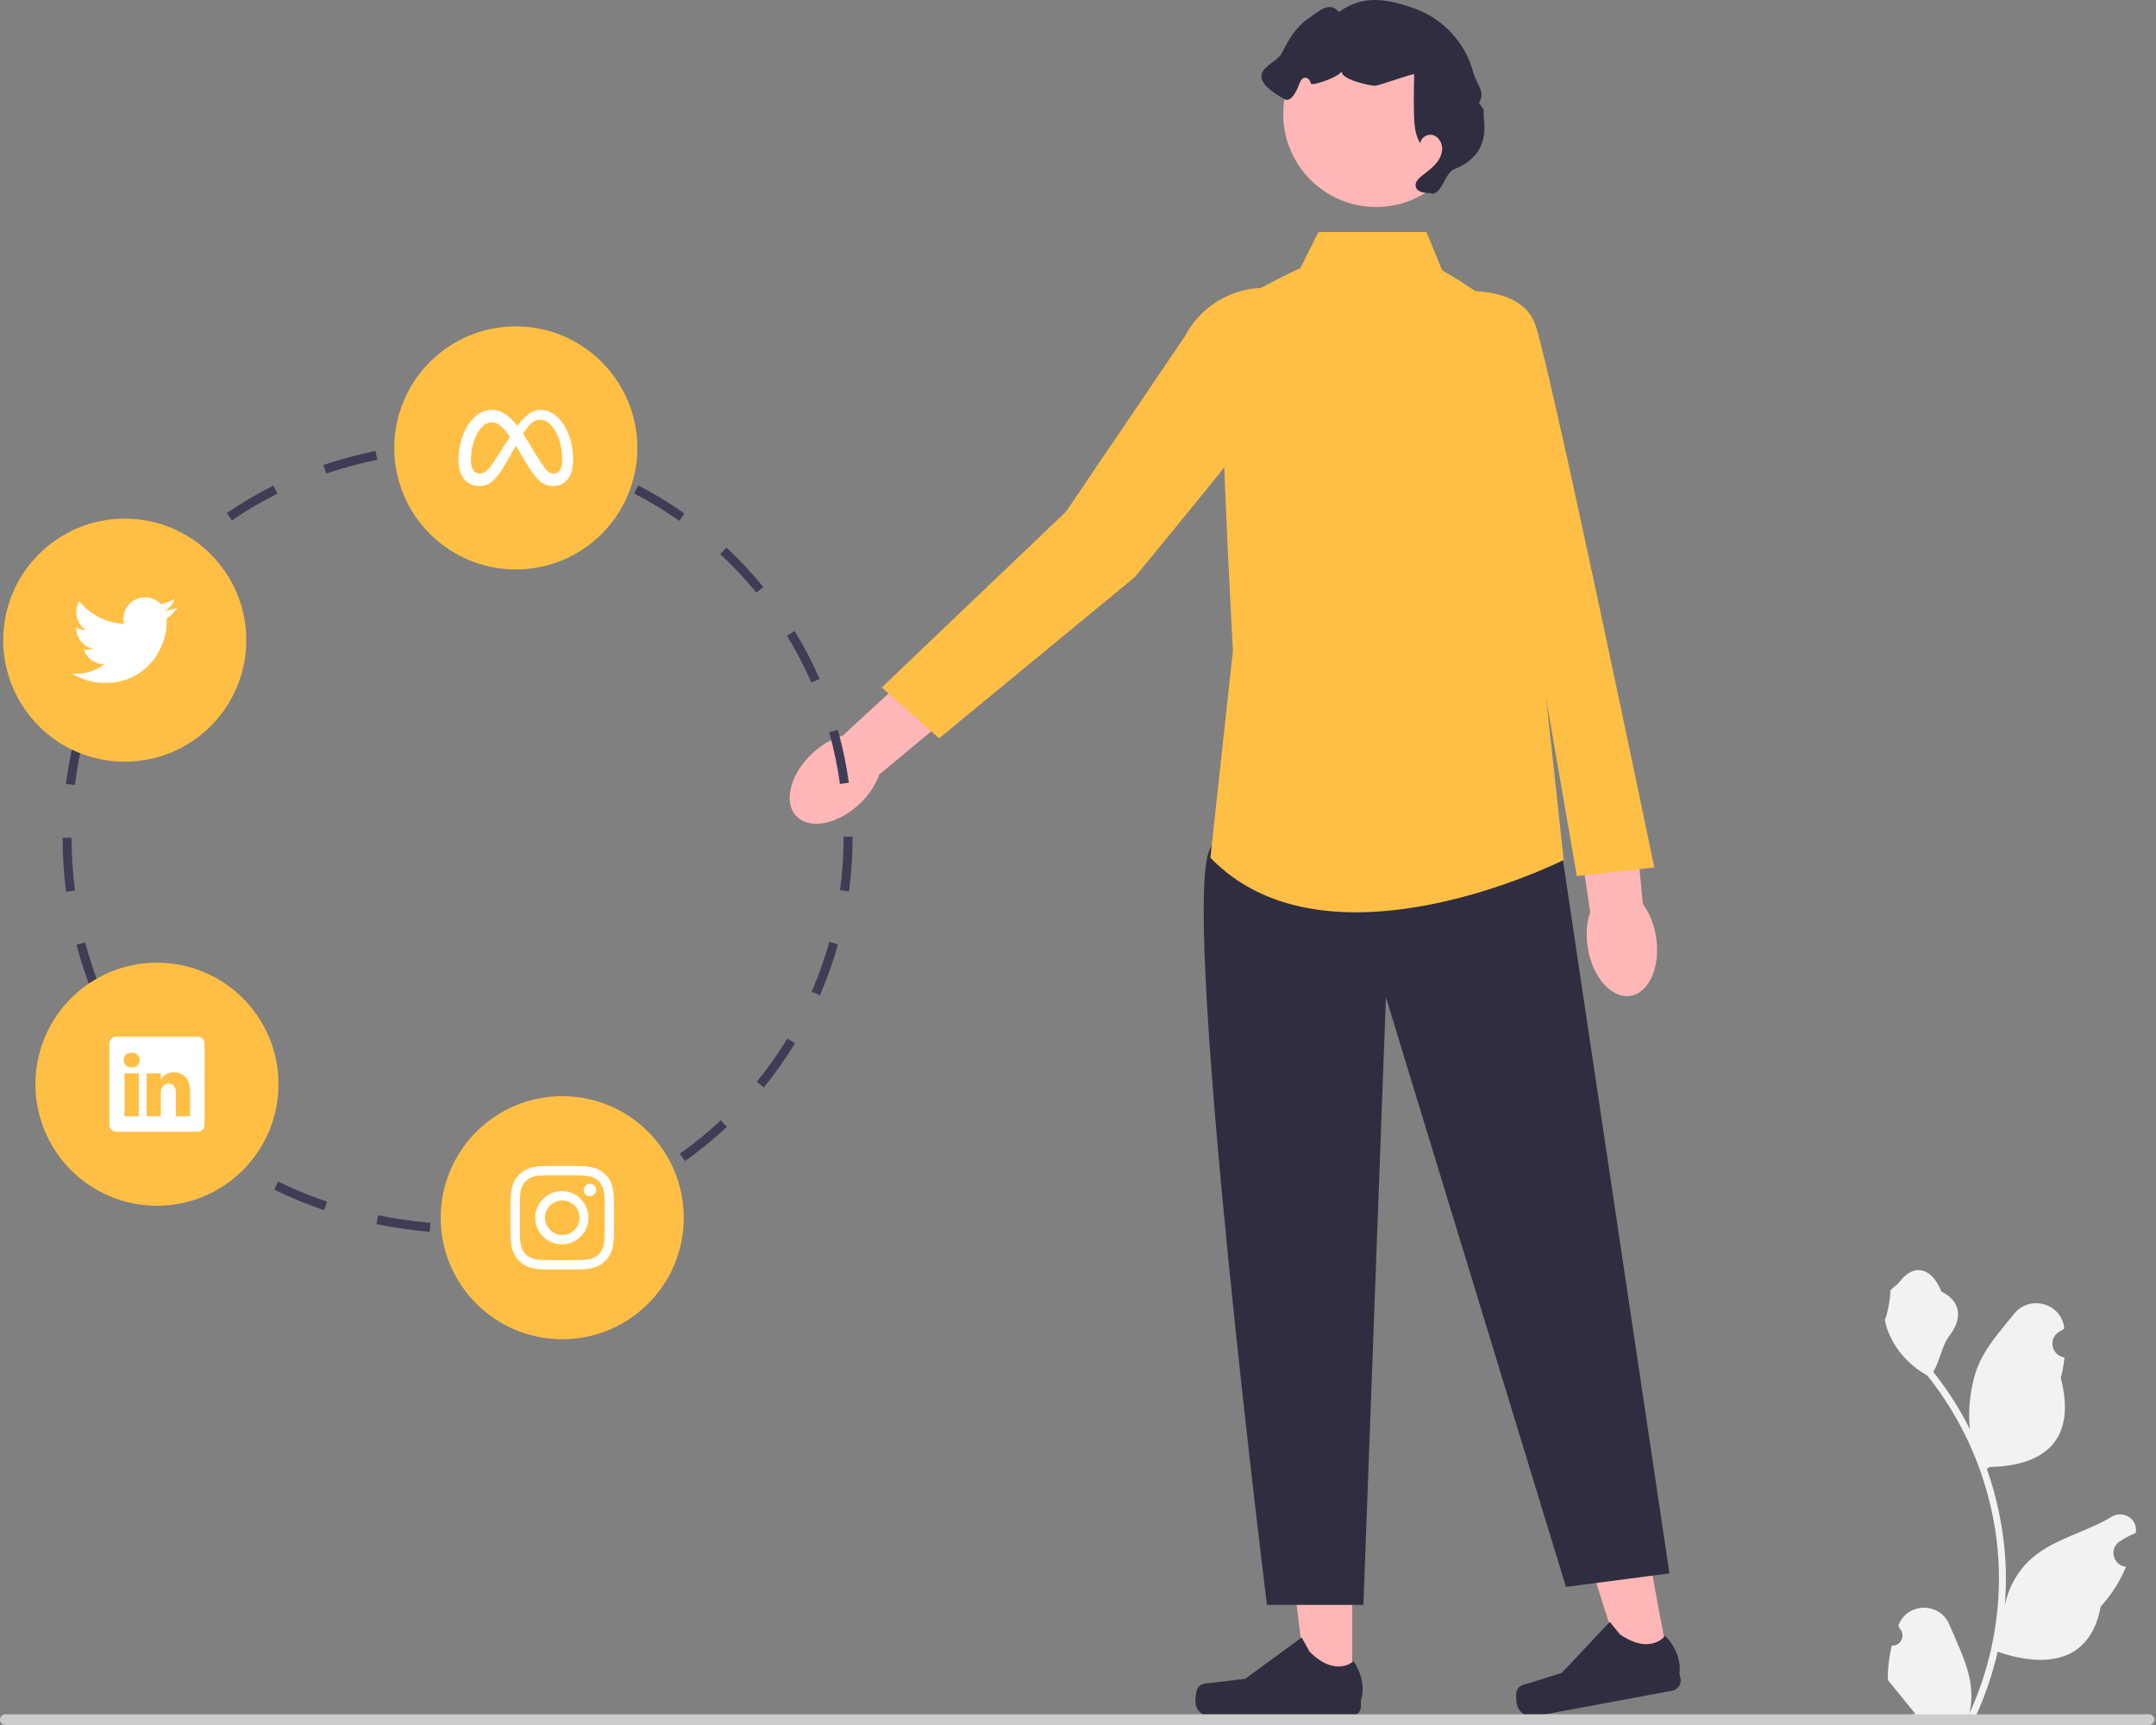 <svg  viewBox="0 0 240 192" fill="none" xmlns="http://www.w3.org/2000/svg">
  <rect x="0" y="0" width="240" height="192" fill="#808080" stroke="none"/>
  <g style="mix-blend-mode:multiply" clip-path="url(#clip0_57718_25588)">
    <path d="M95.678 89.483C93.247 91.774 90.094 92.377 88.636 90.829C87.179 89.282 87.968 86.171 90.399 83.88C91.464 82.877 92.666 82.198 93.804 81.881L104.229 72.304L108.619 77.291L97.877 86.203C97.492 87.32 96.743 88.48 95.678 89.483Z" fill="#FFB6B6"/>
    <path d="M150.521 188.042L145.496 188.042L143.105 168.658L150.522 168.659L150.521 188.042Z" fill="#FFB6B6"/>
    <path d="M133.304 187.928C133.147 188.192 133.065 189.042 133.065 189.349C133.065 190.291 133.828 191.054 134.77 191.054H150.333C150.976 191.054 151.497 190.533 151.497 189.891V189.243C151.497 189.243 152.267 187.295 150.681 184.895C150.681 184.895 148.712 186.775 145.768 183.831L144.9 182.258L138.616 186.854L135.133 187.283C134.371 187.376 133.696 187.268 133.304 187.928Z" fill="#2F2E41"/>
    <path d="M185.776 185.188L180.835 186.105L174.945 167.484L182.238 166.13L185.776 185.188Z" fill="#FFB6B6"/>
    <path d="M168.827 188.22C168.722 188.507 168.796 189.359 168.852 189.66C169.024 190.586 169.914 191.197 170.84 191.025L186.141 188.184C186.773 188.066 187.19 187.459 187.073 186.827L186.954 186.19C186.954 186.19 187.356 184.135 185.359 182.064C185.359 182.064 183.765 184.272 180.334 181.915L179.193 180.528L173.854 186.193L170.508 187.251C169.776 187.482 169.092 187.499 168.827 188.22Z" fill="#2F2E41"/>
    <path d="M173.462 92.249L185.84 175.125L174.317 176.628L154.277 110.997L151.772 178.632H141.033C141.033 178.632 131.756 103.983 134.5 94.966C137.244 85.948 173.462 92.249 173.462 92.249Z" fill="#2F2E41"/>
    <path d="M146.762 25.828H158.786L160.54 30.087C160.54 30.087 167.554 34.095 167.554 35.597C167.554 37.1 171.812 74.926 171.812 74.926L174.067 95.717C174.067 95.717 147.764 108.993 134.739 95.466L137.244 72.421C137.244 72.421 135.24 36.349 136.242 34.846C137.244 33.343 144.758 29.836 144.758 29.836L146.762 25.828Z" fill="#FFBF45"/>
    <path d="M143.002 32.291C143.002 32.291 146.666 37.829 145.51 40.106C144.354 42.385 126.31 64.246 126.31 64.246L104.539 82.175L98.158 76.512L118.664 56.95L131.914 37.41C134.022 33.387 138.573 31.287 143.002 32.291Z" fill="#FFBF45"/>
    <path d="M184.346 104.267C184.87 107.566 183.592 110.511 181.493 110.844C179.393 111.177 177.267 108.772 176.743 105.473C176.514 104.029 176.63 102.653 177.009 101.534L174.967 87.526L181.561 86.707L182.874 100.603C183.581 101.55 184.117 102.823 184.346 104.267Z" fill="#FFB6B6"/>
    <path d="M158.7 32.839C158.7 32.839 169.068 30.518 170.952 36.268C172.836 42.018 184.154 96.556 184.154 96.556L175.532 97.51L169.057 60.146L158.7 32.839Z" fill="#FFBF45"/>
    <path d="M153.186 23.039C158.896 23.039 163.524 18.411 163.524 12.702C163.524 6.992 158.896 2.364 153.186 2.364C147.477 2.364 142.849 6.992 142.849 12.702C142.849 18.411 147.477 23.039 153.186 23.039Z" fill="#FFB6B6"/>
    <path d="M159.235 21.479C158.572 21.512 157.697 21.385 157.586 20.731C157.508 20.269 157.897 19.872 158.263 19.58C158.774 19.174 159.313 18.795 159.752 18.312C160.191 17.829 160.529 17.218 160.537 16.565C160.545 15.912 160.157 15.231 159.532 15.041C158.908 14.851 158.129 15.316 158.119 15.968C157.517 15.054 157.437 13.902 157.406 12.808C157.387 12.168 157.379 11.527 157.381 10.887C157.384 10.011 157.406 9.137 157.429 8.262C156.998 8.239 153.526 9.546 153.025 9.546C152.594 9.546 149.132 8.859 149.363 7.872C149.295 8.503 145.993 9.638 145.925 9.308C145.858 8.978 145.612 8.63 145.275 8.65C144.921 8.671 144.729 9.063 144.609 9.398C144.343 10.144 143.697 11.434 143.005 11.049C137.765 8.13 141.99 7.221 142.611 6.035C143.374 4.576 144.188 3.058 145.546 2.127C146.904 1.196 147.976 0.085 149.046 1.337C151.729 -0.62 154.392 -0.148 157.52 0.968C160.648 2.083 163.15 4.813 163.99 8.025C164.375 9.498 165.407 10.144 164.638 11.458C165.486 12.595 165.026 11.952 165.194 13.359C165.326 14.47 165.215 15.642 164.665 16.615C164.076 17.655 163.035 18.378 161.922 18.812C160.809 19.245 160.616 21.423 159.434 21.593" fill="#2F2E41"/>
    <path d="M210.591 183.165C211.626 183.23 212.198 181.944 211.415 181.194L211.337 180.885C211.348 180.86 211.358 180.835 211.368 180.81C212.415 178.314 215.962 178.332 217 180.831C217.921 183.05 219.094 185.272 219.383 187.618C219.512 188.653 219.454 189.708 219.224 190.724C221.383 186.009 222.518 180.861 222.518 175.684C222.518 174.383 222.447 173.082 222.302 171.784C222.182 170.723 222.017 169.668 221.803 168.623C220.648 162.973 218.147 157.592 214.539 153.097C212.804 152.149 211.358 150.667 210.484 148.891C210.17 148.25 209.924 147.561 209.808 146.859C210.005 146.884 210.552 143.878 210.403 143.694C210.678 143.276 211.171 143.069 211.471 142.662C212.965 140.636 215.024 140.99 216.098 143.742C218.394 144.901 218.416 146.823 217.008 148.671C216.112 149.846 215.988 151.437 215.202 152.696C215.283 152.8 215.367 152.9 215.448 153.004C216.932 154.906 218.215 156.951 219.296 159.1C218.991 156.712 219.442 153.835 220.211 151.981C221.087 149.868 222.729 148.089 224.174 146.262C225.911 144.068 229.472 145.026 229.778 147.807C229.78 147.834 229.783 147.861 229.786 147.888C229.571 148.009 229.361 148.137 229.156 148.273C227.984 149.048 228.389 150.865 229.777 151.08L229.809 151.085C229.731 151.858 229.599 152.625 229.404 153.379C231.259 160.551 227.255 163.163 221.538 163.281C221.412 163.345 221.289 163.41 221.163 163.472C221.742 165.102 222.205 166.775 222.548 168.471C222.855 169.969 223.069 171.483 223.188 173.004C223.337 174.923 223.324 176.852 223.162 178.767L223.172 178.7C223.583 176.59 224.729 174.619 226.392 173.254C228.87 171.218 232.37 170.469 235.043 168.833C236.33 168.045 237.979 169.063 237.754 170.555L237.743 170.626C237.345 170.788 236.957 170.975 236.582 171.186C236.367 171.307 236.156 171.436 235.951 171.572C234.779 172.347 235.184 174.164 236.573 174.378L236.604 174.383C236.627 174.386 236.646 174.389 236.669 174.393C235.986 176.014 235.035 177.518 233.844 178.816C232.684 185.077 227.704 185.671 222.376 183.848H222.373C221.79 186.385 220.939 188.863 219.846 191.226H210.818C210.785 191.125 210.756 191.022 210.727 190.921C211.562 190.973 212.403 190.925 213.225 190.773C212.555 189.951 211.885 189.122 211.216 188.3C211.199 188.284 211.186 188.268 211.174 188.252C210.834 187.831 210.491 187.414 210.151 186.993L210.151 186.993C210.13 185.701 210.285 184.414 210.591 183.165Z" fill="#F2F2F2"/>
    <path d="M0 191.404C0 191.734 0.266 192 0.596 192H239.215C239.546 192 239.812 191.734 239.812 191.404C239.812 191.073 239.546 190.808 239.215 190.808H0.596C0.266 190.808 0 191.073 0 191.404Z" fill="#CCCCCC"/>
    <path d="M53.852 137.197L53.784 136.197C55.738 136.064 57.698 135.797 59.608 135.401L59.811 136.382C57.856 136.787 55.851 137.061 53.852 137.197ZM47.83 137.108C45.808 136.926 43.809 136.636 41.89 136.247L42.089 135.265C43.973 135.647 45.934 135.931 47.92 136.11L47.83 137.108ZM65.605 134.76L65.269 133.816C67.11 133.161 68.924 132.371 70.659 131.469L71.121 132.359C69.345 133.281 67.489 134.089 65.605 134.76ZM36.085 134.697C34.166 134.053 32.295 133.284 30.524 132.411L30.966 131.513C32.697 132.366 34.527 133.118 36.404 133.747L36.085 134.697ZM25.329 129.375C23.675 128.241 22.093 126.977 20.627 125.617L21.309 124.882C22.738 126.209 24.282 127.442 25.896 128.548L25.329 129.375ZM76.255 129.228L75.677 128.41C77.272 127.281 78.806 126.032 80.234 124.697L80.918 125.429C79.457 126.794 77.888 128.073 76.255 129.228ZM16.525 121.204C15.279 119.648 14.129 117.98 13.11 116.245L13.974 115.737C14.969 117.431 16.09 119.059 17.307 120.578L16.525 121.204ZM85.025 121.033L84.248 120.4C85.484 118.882 86.626 117.266 87.643 115.598L88.498 116.119C87.458 117.826 86.29 119.48 85.025 121.033ZM10.43 110.856C9.67 109.019 9.023 107.101 8.509 105.156L9.477 104.899C9.98 106.802 10.612 108.677 11.356 110.473L10.43 110.856ZM91.271 110.778L90.352 110.378C91.132 108.585 91.795 106.72 92.322 104.835L93.286 105.105C92.747 107.034 92.069 108.943 91.271 110.778ZM7.353 99.253C7.097 97.273 6.966 95.254 6.964 93.252L7.966 93.251C7.968 95.211 8.096 97.187 8.346 99.125L7.353 99.253ZM94.504 99.213L93.511 99.078C93.774 97.147 93.907 95.173 93.907 93.212L93.907 93.121H94.909L94.909 93.208C94.909 95.219 94.773 97.238 94.504 99.213ZM8.336 87.377L7.342 87.25C7.596 85.259 7.982 83.273 8.488 81.346L9.457 81.6C8.962 83.485 8.585 85.429 8.336 87.377ZM93.499 87.257C93.232 85.319 92.827 83.383 92.298 81.503L93.262 81.231C93.804 83.155 94.218 85.136 94.492 87.12L93.499 87.257ZM11.325 76.024L10.398 75.642C11.165 73.782 12.062 71.968 13.066 70.252L13.931 70.758C12.95 72.434 12.073 74.206 11.325 76.024ZM90.318 75.967C89.536 74.18 88.622 72.427 87.601 70.758L88.456 70.235C89.501 71.943 90.436 73.737 91.236 75.566L90.318 75.967ZM84.2 65.965C82.963 64.452 81.61 63.008 80.179 61.675L80.862 60.942C82.326 62.306 83.71 63.783 84.975 65.331L84.2 65.965ZM17.254 65.912L16.47 65.288C17.722 63.718 19.098 62.232 20.559 60.87L21.243 61.603C19.817 62.932 18.475 64.382 17.254 65.912ZM75.613 57.969C74.012 56.841 72.321 55.814 70.586 54.917L71.046 54.027C72.822 54.945 74.552 55.996 76.191 57.15L75.613 57.969ZM25.821 57.926L25.252 57.101C26.889 55.974 28.634 54.949 30.44 54.053L30.885 54.951C29.122 55.825 27.418 56.826 25.821 57.926ZM36.318 52.705L35.997 51.756C37.858 51.128 39.81 50.603 41.799 50.195L42 51.177C40.051 51.576 38.139 52.09 36.318 52.705ZM65.188 52.58C63.345 51.928 61.438 51.398 59.52 51.005L59.721 50.023C61.684 50.426 63.636 50.968 65.522 51.635L65.188 52.58ZM47.829 50.322L47.738 49.325C48.741 49.233 49.772 49.166 50.802 49.125C51.777 49.113 52.788 49.157 53.759 49.221L53.694 50.221C52.744 50.158 51.778 50.126 50.822 50.126C49.828 50.166 48.815 50.232 47.829 50.322Z" fill="#3F3D56"/>
    <path d="M17.472 134.205C24.942 134.205 30.999 128.148 30.999 120.678C30.999 113.207 24.942 107.151 17.472 107.151C10.001 107.151 3.945 113.207 3.945 120.678C3.945 128.148 10.001 134.205 17.472 134.205Z" fill="#FFBF45"/>
    <path d="M12.178 116.142C12.178 115.723 12.526 115.384 12.955 115.384H21.988C22.418 115.384 22.766 115.723 22.766 116.142V125.213C22.766 125.632 22.418 125.972 21.988 125.972H12.955C12.526 125.972 12.178 125.632 12.178 125.213V116.142ZM15.449 124.247V119.466H13.86V124.247H15.449ZM14.655 118.813C15.209 118.813 15.553 118.446 15.553 117.987C15.543 117.518 15.209 117.161 14.665 117.161C14.121 117.161 13.766 117.519 13.766 117.987C13.766 118.446 14.111 118.813 14.644 118.813H14.655ZM17.903 124.247V121.577C17.903 121.434 17.913 121.291 17.956 121.189C18.07 120.904 18.331 120.608 18.771 120.608C19.346 120.608 19.576 121.046 19.576 121.69V124.247H21.165V121.505C21.165 120.036 20.381 119.353 19.335 119.353C18.492 119.353 18.114 119.816 17.903 120.142V120.159H17.892L17.903 120.142V119.466H16.314C16.334 119.915 16.314 124.247 16.314 124.247H17.903Z" fill="white"/>
    <path d="M57.417 63.383C64.888 63.383 70.944 57.327 70.944 49.857C70.944 42.386 64.888 36.33 57.417 36.33C49.947 36.33 43.891 42.386 43.891 49.857C43.891 57.327 49.947 63.383 57.417 63.383Z" fill="#FFBF45"/>
    <path fill-rule="evenodd" clip-rule="evenodd" d="M57.59 47.406C58.33 46.405 59.148 45.617 60.194 45.617C62.17 45.617 63.797 48.132 63.797 51.125C63.797 52.951 63.011 54.096 61.599 54.096C60.368 54.096 59.689 53.405 58.47 51.365L57.938 50.47L57.844 50.313C57.705 50.078 57.564 49.845 57.421 49.613L56.482 51.272C55.148 53.605 54.396 54.096 53.353 54.096C51.904 54.096 51.038 52.967 51.038 51.178C51.038 48.319 52.629 45.617 54.704 45.617C54.959 45.617 55.203 45.648 55.441 45.715C55.688 45.783 55.928 45.89 56.169 46.039C56.629 46.326 57.089 46.769 57.59 47.406ZM58.799 49.18C58.598 48.853 58.405 48.552 58.219 48.276L58.215 48.27C58.888 47.229 59.445 46.712 60.106 46.712C61.48 46.712 62.58 48.735 62.58 51.219C62.58 52.167 62.269 52.716 61.627 52.716C61.01 52.716 60.716 52.309 59.545 50.428L58.798 49.18H58.799ZM54.902 47.018C55.48 47.097 56.006 47.523 56.768 48.613C56.328 49.286 55.894 49.962 55.464 50.641C54.382 52.337 54.008 52.717 53.406 52.717C52.786 52.717 52.417 52.173 52.417 51.202C52.417 49.127 53.452 47.004 54.687 47.004C54.759 47.004 54.831 47.009 54.902 47.019V47.018Z" fill="white"/>
    <path d="M13.887 84.78C21.358 84.78 27.414 78.724 27.414 71.253C27.414 63.782 21.358 57.726 13.887 57.726C6.417 57.726 0.361 63.782 0.361 71.253C0.361 78.724 6.417 84.78 13.887 84.78Z" fill="#FFBF45"/>
    <path d="M11.704 76.025C16.137 76.025 18.561 72.352 18.561 69.173C18.561 69.07 18.561 68.966 18.557 68.863C19.029 68.521 19.436 68.098 19.76 67.614C19.319 67.808 18.852 67.936 18.373 67.994C18.877 67.693 19.255 67.219 19.436 66.66C18.962 66.941 18.444 67.138 17.904 67.242C16.992 66.271 15.465 66.223 14.494 67.135C13.867 67.724 13.601 68.602 13.796 69.44C11.858 69.343 10.053 68.428 8.828 66.923C8.191 68.025 8.518 69.432 9.576 70.139C9.194 70.127 8.82 70.024 8.485 69.84V69.873C8.486 71.019 9.294 72.007 10.417 72.235C10.21 72.292 9.996 72.321 9.782 72.32C9.631 72.32 9.48 72.306 9.331 72.278C9.647 73.259 10.552 73.931 11.583 73.949C10.729 74.62 9.674 74.984 8.588 74.982C8.396 74.983 8.205 74.972 8.015 74.949C9.117 75.652 10.397 76.025 11.704 76.025Z" fill="white"/>
    <path d="M62.587 149.064C70.058 149.064 76.114 143.008 76.114 135.537C76.114 128.067 70.058 122.01 62.587 122.01C55.117 122.01 49.06 128.067 49.06 135.537C49.06 143.008 55.117 149.064 62.587 149.064Z" fill="#FFBF45"/>
    <path d="M62.587 129.768C61.022 129.768 60.825 129.775 60.21 129.803C59.594 129.832 59.176 129.928 58.809 130.071C58.423 130.216 58.075 130.443 57.787 130.737C57.493 131.025 57.266 131.374 57.121 131.758C56.978 132.125 56.881 132.544 56.853 133.157C56.825 133.774 56.818 133.97 56.818 135.538C56.818 137.104 56.825 137.3 56.853 137.916C56.882 138.53 56.978 138.949 57.121 139.316C57.269 139.695 57.466 140.017 57.787 140.338C58.107 140.659 58.428 140.856 58.808 141.004C59.176 141.146 59.594 141.244 60.208 141.272C60.824 141.299 61.02 141.306 62.587 141.306C64.154 141.306 64.35 141.299 64.966 141.272C65.579 141.243 66 141.146 66.367 141.004C66.752 140.859 67.1 140.632 67.388 140.338C67.709 140.017 67.906 139.695 68.054 139.316C68.196 138.949 68.293 138.53 68.322 137.916C68.349 137.3 68.356 137.104 68.356 135.537C68.356 133.97 68.349 133.774 68.322 133.158C68.293 132.544 68.196 132.125 68.054 131.758C67.909 131.374 67.681 131.025 67.388 130.737C67.1 130.443 66.751 130.216 66.366 130.071C65.998 129.928 65.579 129.831 64.965 129.803C64.349 129.775 64.154 129.768 62.586 129.768H62.587ZM62.07 130.808H62.588C64.128 130.808 64.311 130.813 64.919 130.841C65.481 130.866 65.787 130.961 65.99 131.039C66.259 131.144 66.452 131.269 66.654 131.471C66.856 131.673 66.981 131.865 67.085 132.135C67.165 132.338 67.258 132.643 67.283 133.206C67.312 133.814 67.317 133.996 67.317 135.536C67.317 137.075 67.312 137.259 67.283 137.867C67.258 138.429 67.164 138.734 67.085 138.937C66.993 139.188 66.845 139.414 66.653 139.6C66.451 139.802 66.259 139.927 65.99 140.031C65.788 140.111 65.482 140.205 64.919 140.231C64.311 140.258 64.128 140.264 62.588 140.264C61.048 140.264 60.864 140.258 60.257 140.231C59.694 140.205 59.389 140.111 59.186 140.031C58.935 139.939 58.708 139.792 58.522 139.6C58.33 139.414 58.182 139.187 58.09 138.937C58.011 138.734 57.916 138.428 57.891 137.866C57.864 137.258 57.858 137.075 57.858 135.534C57.858 133.994 57.864 133.812 57.891 133.204C57.917 132.642 58.011 132.336 58.09 132.133C58.195 131.864 58.32 131.671 58.522 131.469C58.724 131.267 58.916 131.143 59.186 131.038C59.389 130.959 59.694 130.865 60.257 130.839C60.789 130.814 60.995 130.807 62.07 130.807L62.07 130.808ZM65.667 131.766C65.285 131.766 64.975 132.076 64.975 132.458C64.975 132.84 65.285 133.15 65.667 133.15C66.05 133.15 66.36 132.84 66.36 132.458C66.36 132.076 66.05 131.766 65.667 131.766ZM62.588 132.575C60.952 132.549 59.605 133.855 59.579 135.491C59.553 137.128 60.859 138.475 62.496 138.5C62.526 138.501 62.557 138.501 62.588 138.5C64.224 138.475 65.53 137.128 65.505 135.491C65.48 133.891 64.188 132.6 62.588 132.575ZM62.588 133.614C63.65 133.614 64.512 134.474 64.512 135.536C64.513 136.599 63.652 137.46 62.59 137.461H62.588C61.526 137.461 60.665 136.599 60.665 135.537C60.665 134.475 61.526 133.614 62.588 133.614Z" fill="white"/>
  </g>
  <defs>
    <clipPath id="clip0_57718_25588">
      <rect width="239.812" height="192" fill="white"/>
    </clipPath>
  </defs>
</svg>
